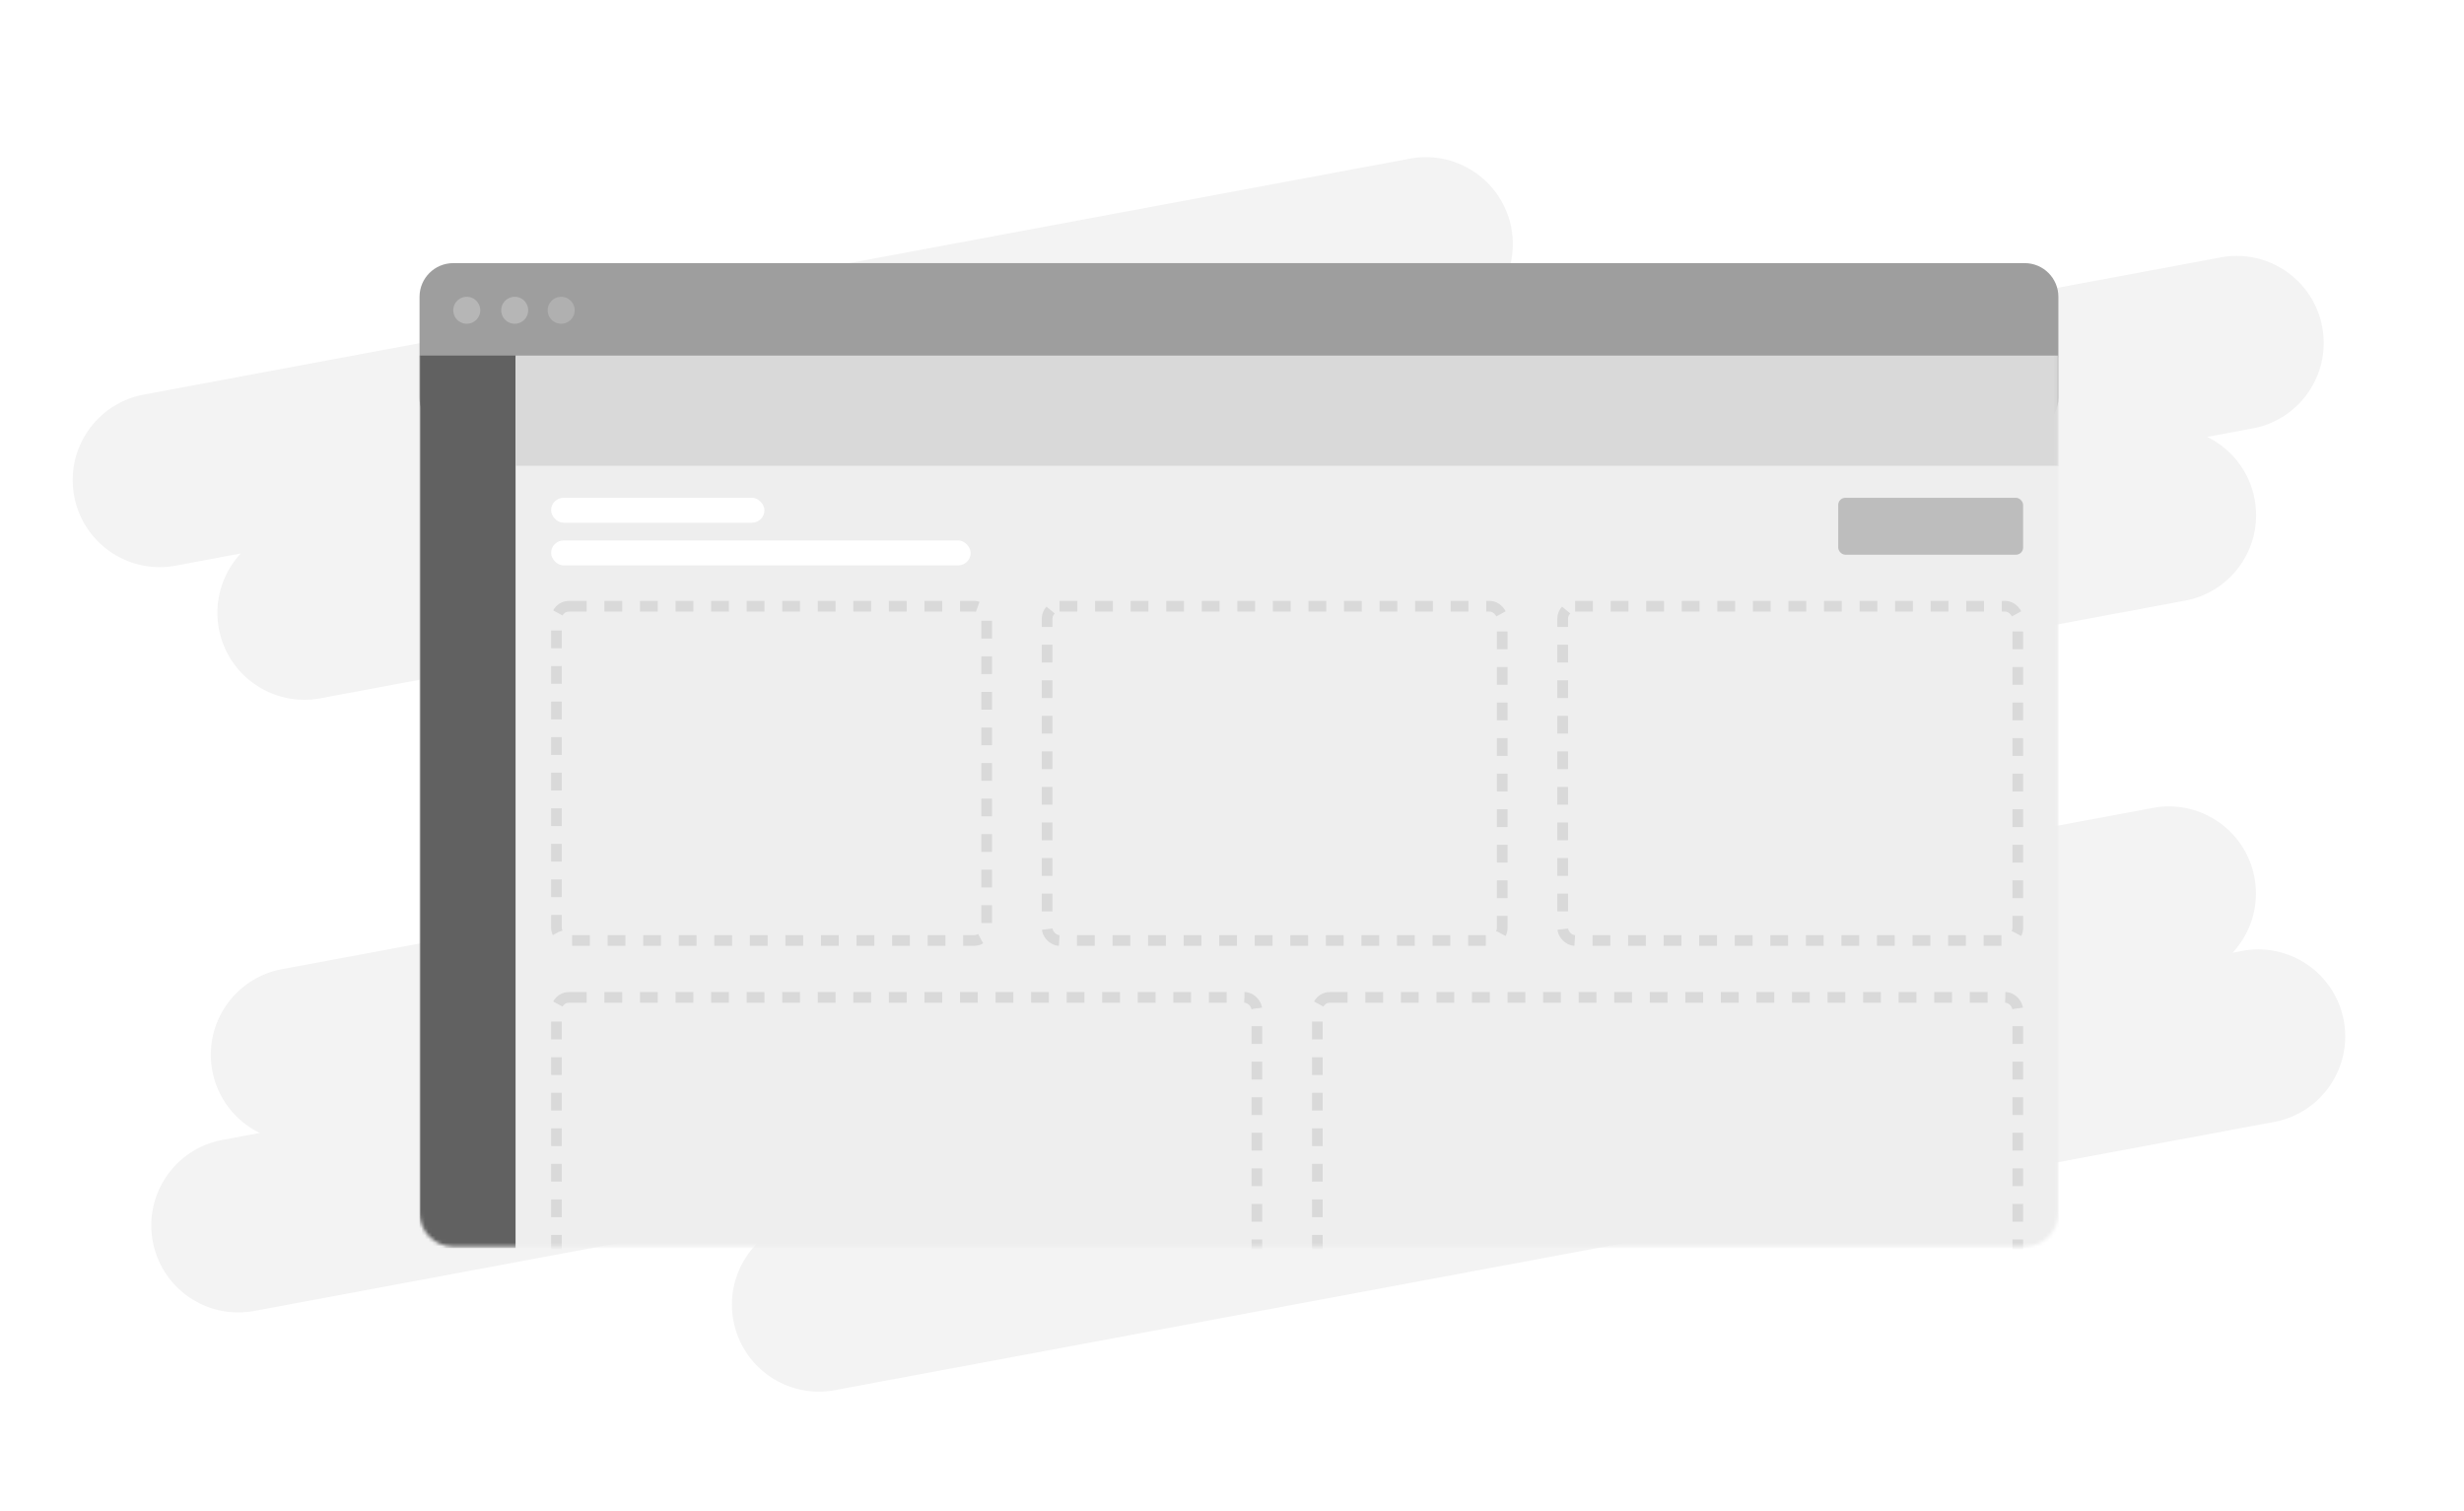 <svg xmlns="http://www.w3.org/2000/svg" width="693" height="425" fill="none" viewBox="0 0 693 425"><path fill="#000" fill-opacity=".05" fill-rule="evenodd" d="M40.439 110.977c-13.283 2.475-22.045 15.25-19.57 28.533 2.476 13.283 15.25 22.045 28.533 19.569l18.302-3.41c-5.096 5.484-7.619 13.227-6.142 21.151 2.475 13.283 15.25 22.045 28.533 19.57l130.295-24.28c.026.157.054.315.083.472 1.477 7.925 6.619 14.24 13.348 17.52l-7.995 1.49c-13.284 2.475-22.045 15.249-19.57 28.533 2.475 13.283 15.25 22.044 28.533 19.569l379.755-70.765c13.283-2.475 22.044-15.25 19.569-28.533-1.477-7.924-6.619-14.239-13.348-17.519l12.791-2.384c13.283-2.475 22.045-15.249 19.57-28.533-2.476-13.283-15.25-22.044-28.533-19.569L396.82 114.835a25.911 25.911 0 0 0-.083-.472c-1.477-7.925-6.619-14.24-13.348-17.52l22.114-4.12c13.283-2.476 22.044-15.25 19.569-28.534-2.475-13.283-15.25-22.044-28.533-19.569l-356.1 66.357Zm19.279 190.13c-2.475-13.283 6.286-26.057 19.57-28.533l389.687-72.615c13.283-2.475 26.057 6.286 28.533 19.569 2.475 13.283-6.287 26.058-19.57 28.533l-11.159 2.08a24.557 24.557 0 0 1 3.714 2.235l135.037-25.163c13.283-2.475 26.058 6.286 28.533 19.569 1.477 7.925-1.046 15.668-6.141 21.152l2.719-.507c13.283-2.475 26.058 6.286 28.533 19.569 2.475 13.283-6.286 26.058-19.57 28.533L234.809 390.96c-13.283 2.475-26.058-6.286-28.533-19.569-2.475-13.283 6.287-26.058 19.57-28.533l29.558-5.508a24.563 24.563 0 0 1-3.714-2.236L71.505 368.69c-13.283 2.475-26.057-6.286-28.533-19.569-2.475-13.283 6.287-26.058 19.57-28.533l10.523-1.961c-6.728-3.28-11.87-9.595-13.347-17.52Z" clip-rule="evenodd"/><g filter="url(#a)"><path fill="#9E9E9E" d="M567.437 70H125.484c-5.238 0-9.484 4.241-9.484 9.473v28.419c0 5.232 4.246 9.473 9.484 9.473h441.953c5.238 0 9.484-4.241 9.484-9.473V79.473c0-5.232-4.246-9.473-9.484-9.473Z"/><mask id="b" width="461" height="277" x="116" y="70" mask-type="alpha" maskUnits="userSpaceOnUse"><path fill="#404040" d="M567.437 70H125.484c-5.238 0-9.484 4.241-9.484 9.473v257.665c0 5.232 4.246 9.473 9.484 9.473h441.953c5.238 0 9.484-4.241 9.484-9.473V79.473c0-5.232-4.246-9.473-9.484-9.473Z"/></mask><g mask="url(#b)"><path fill="#EEE" d="M577 96.524H116V347h461V96.524Z"/><path fill="#D9D9D9" d="M129.278 87.048a3.79 3.79 0 0 0 3.793-3.787 3.79 3.79 0 0 0-3.793-3.788 3.79 3.79 0 0 0-3.794 3.788 3.79 3.79 0 0 0 3.794 3.787Zm13.484 0a3.79 3.79 0 0 0 3.793-3.787 3.79 3.79 0 0 0-3.793-3.788 3.791 3.791 0 0 0-3.794 3.788 3.791 3.791 0 0 0 3.794 3.787Z" opacity=".4"/><path fill="#D9D9D9" d="M155.833 87.048a3.79 3.79 0 0 0 3.793-3.787 3.79 3.79 0 0 0-3.793-3.788 3.791 3.791 0 0 0-3.794 3.788 3.791 3.791 0 0 0 3.794 3.787Z" opacity=".3"/><path fill="#616161" d="M116 96h27v251h-27z"/><path fill="#D9D9D9" d="M143 96h434v31H143z"/><rect width="60" height="7" x="153" y="136" fill="#fff" rx="3.5"/><rect width="118" height="7" x="153" y="148" fill="#fff" rx="3.5"/><rect width="52" height="16" x="515" y="136" fill="#BDBDBD" rx="2"/><rect width="121" height="94" x="154.5" y="166.5" stroke="#D9D9D9" stroke-dasharray="5 5" stroke-width="3" rx="3.5"/><rect width="128" height="94" x="292.5" y="166.5" stroke="#D9D9D9" stroke-dasharray="5 5" stroke-width="3" rx="3.5"/><rect width="128" height="94" x="437.5" y="166.5" stroke="#D9D9D9" stroke-dasharray="5 5" stroke-width="3" rx="3.5"/><rect width="197" height="78" x="154.5" y="276.5" stroke="#D9D9D9" stroke-dasharray="5 5" stroke-width="3" rx="3.5"/><rect width="197" height="78" x="368.5" y="276.5" stroke="#D9D9D9" stroke-dasharray="5 5" stroke-width="3" rx="3.5"/></g></g><defs><filter id="a" width="500.921" height="316.611" x="98" y="54" color-interpolation-filters="sRGB" filterUnits="userSpaceOnUse"><feFlood flood-opacity="0" result="BackgroundImageFix"/><feColorMatrix in="SourceAlpha" values="0 0 0 0 0 0 0 0 0 0 0 0 0 0 0 0 0 0 127 0"/><feOffset dx="2" dy="4"/><feGaussianBlur stdDeviation="10"/><feColorMatrix values="0 0 0 0 0 0 0 0 0 0 0 0 0 0 0 0 0 0 0.25 0"/><feBlend in2="BackgroundImageFix" result="effect1_dropShadow"/><feBlend in="SourceGraphic" in2="effect1_dropShadow" result="shape"/></filter></defs></svg>